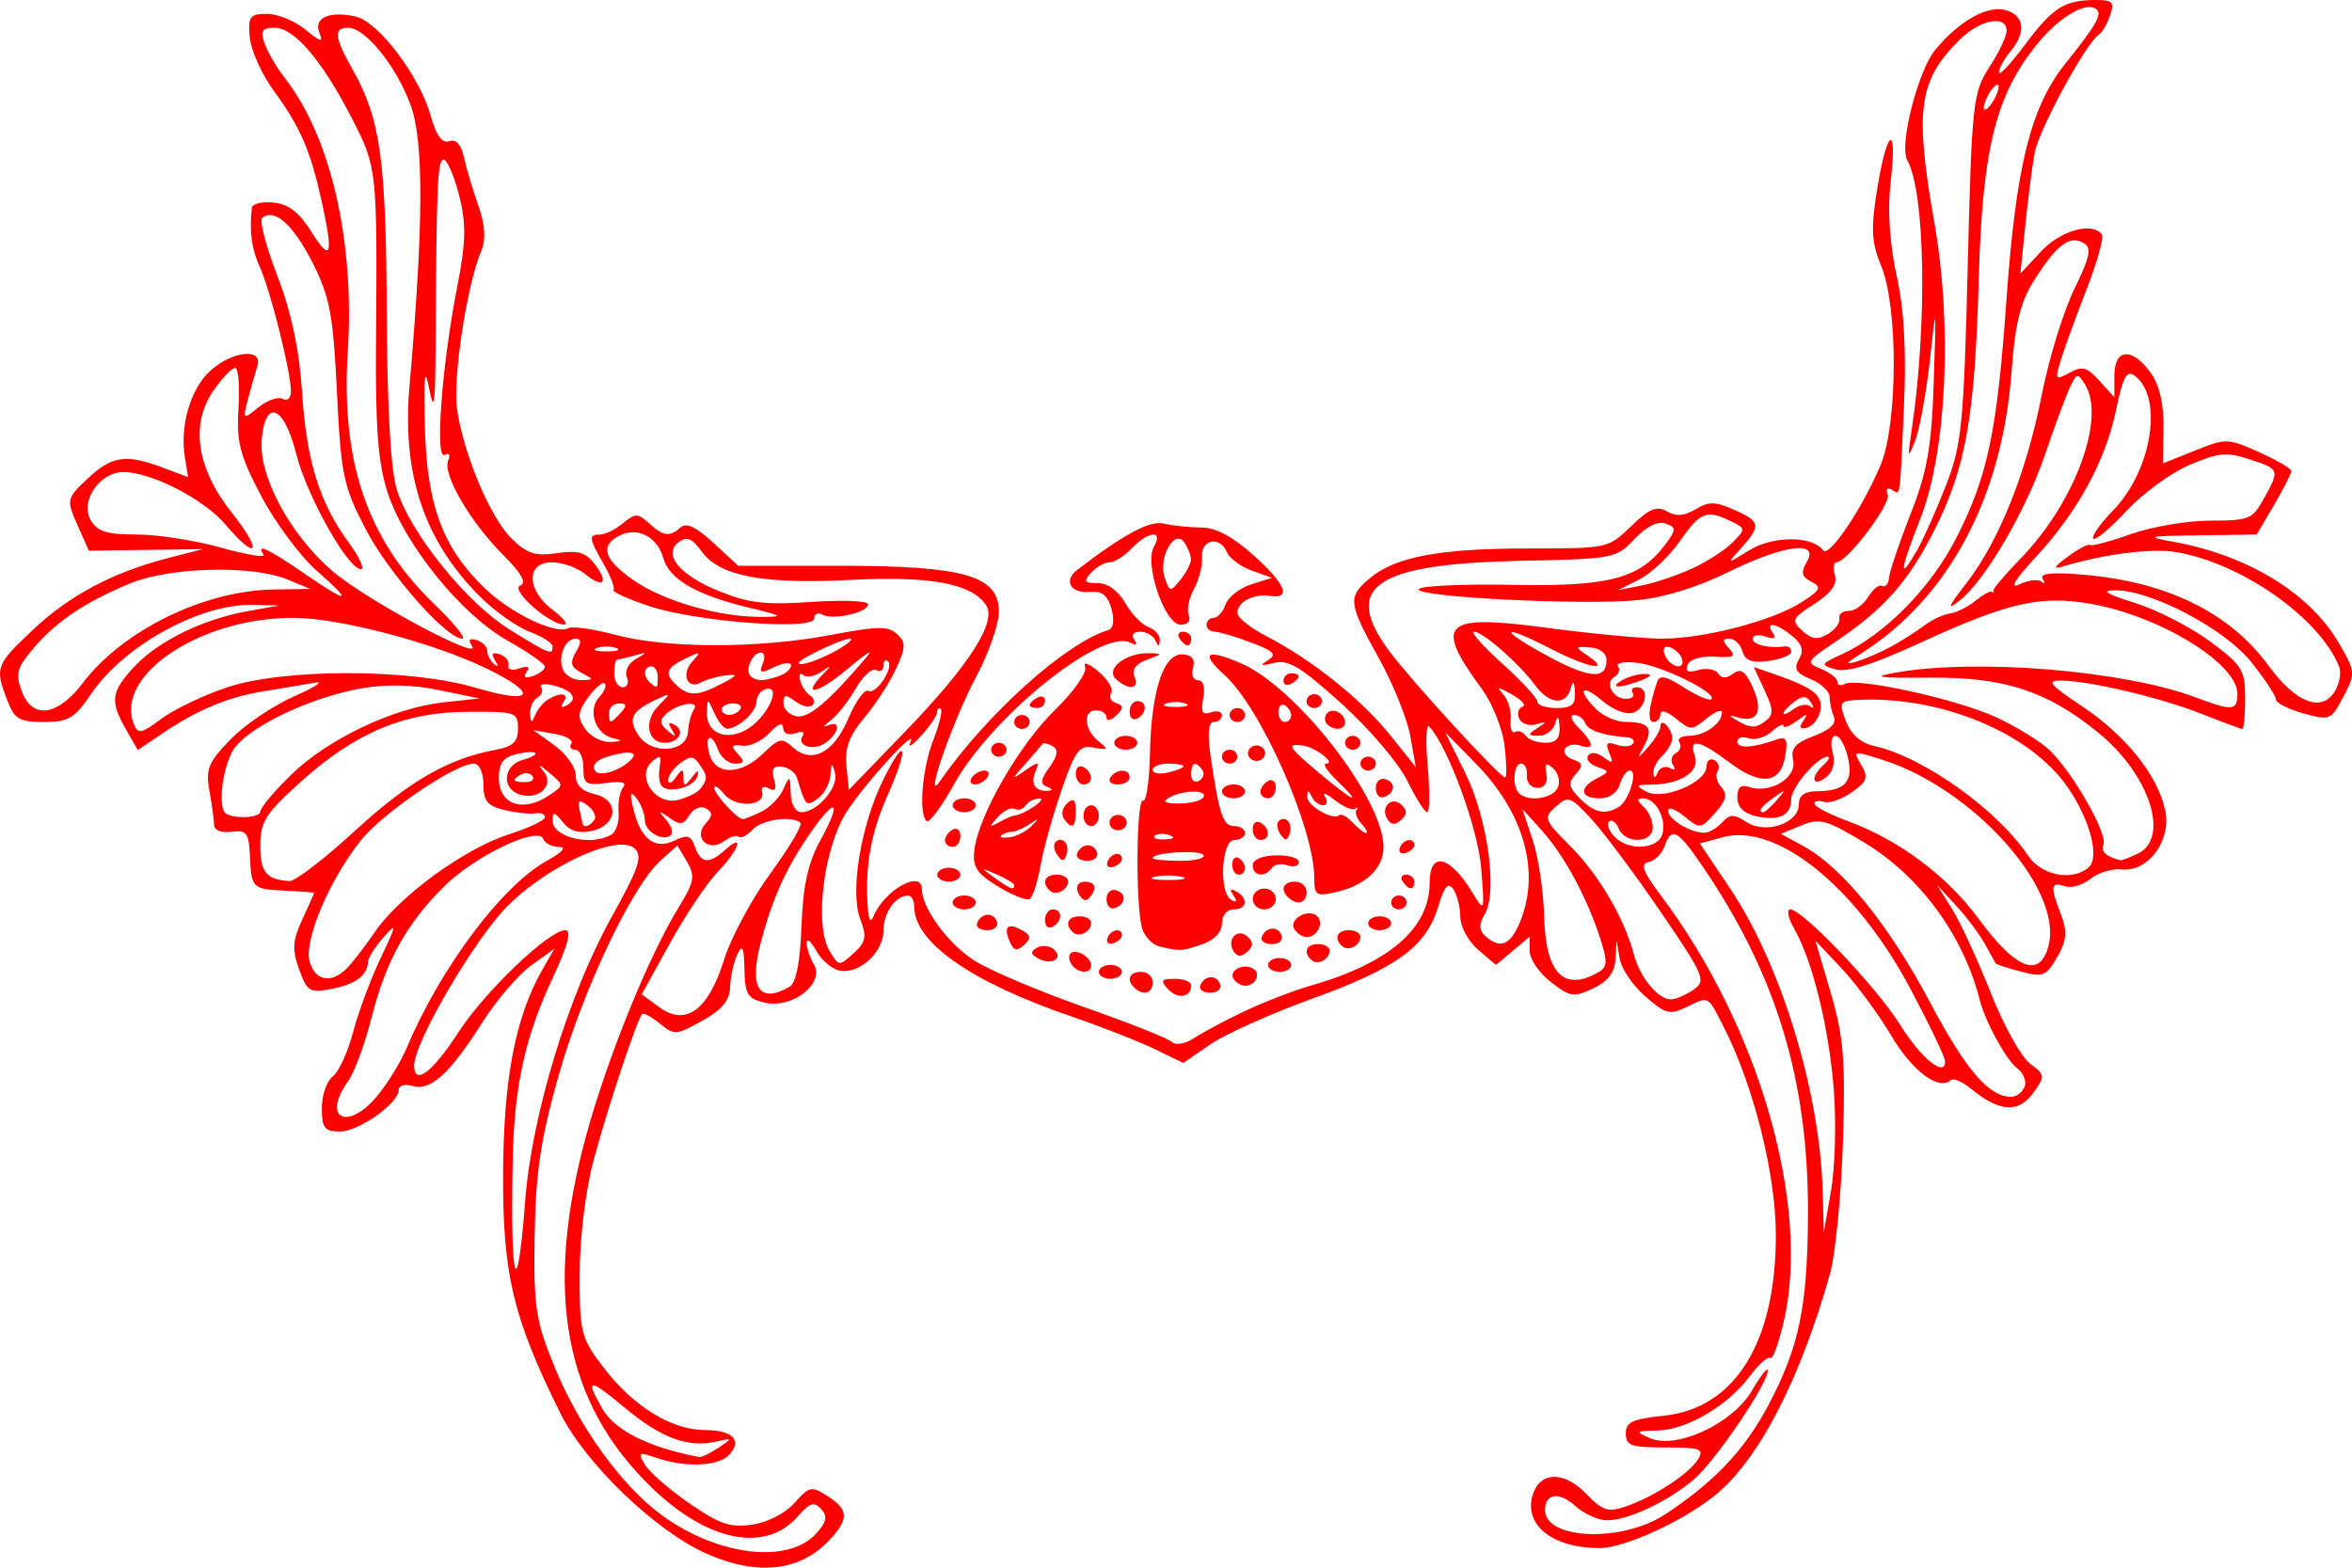 <svg width="150" height="100" viewBox="0 0 150 100" fill="none" xmlns="http://www.w3.org/2000/svg">
<path d="M45.058 99.102C41.827 97.678 37.325 93.355 35.737 90.149C32.715 84.053 32.054 81.28 32.086 74.835C32.117 68.768 32.877 64.843 34.605 61.827L35.357 60.514L33.87 61.586C33.052 62.175 31.647 63.82 30.747 65.241C28.695 68.484 27.467 69.602 26.318 69.273C25.826 69.132 25.433 69.238 25.433 69.513C25.433 70.369 22.886 72.178 21.681 72.178C20.696 72.178 20.526 71.958 20.526 70.683C20.526 69.86 20.838 68.954 21.219 68.668C21.6 68.383 22.184 67.113 22.516 65.846C22.848 64.58 23.641 62.447 24.279 61.108C25.304 58.957 25.326 58.802 24.466 59.78C23.93 60.389 23.484 61.086 23.474 61.33C23.437 62.215 22.702 62.775 21.187 63.071C19.747 63.353 19.601 63.267 19.078 61.836C18.623 60.593 18.661 59.984 19.276 58.657C19.694 57.754 20.035 56.989 20.033 56.958C20.032 56.927 19.237 56.864 18.266 56.819C16.074 56.717 16.03 56.675 15.94 54.607C15.874 53.123 15.73 52.933 14.761 53.054C14.101 53.137 13.655 52.959 13.652 52.612C13.649 52.292 13.515 51.314 13.355 50.438C13.104 49.07 13.293 48.61 14.706 47.158C15.61 46.229 17.454 44.986 18.805 44.396C20.157 43.806 20.71 43.426 20.036 43.551C19.361 43.676 17.926 43.918 16.846 44.089C14.58 44.448 12.597 45.271 10.364 46.779L8.788 47.843L8.033 46.527C6.998 44.719 7.077 44.123 8.567 42.524C10.087 40.894 12.946 39.493 15.789 38.986L17.828 38.621L16.11 38.583C12.758 38.507 7.9 41.183 5.814 44.256C4.746 45.829 4.371 46.053 2.796 46.053C1.219 46.053 0.93 45.88 0.458 44.658C-0.34 42.593 -0.271 42.405 2.093 40.179C4.429 37.978 7.191 36.511 10.713 35.599L12.921 35.027L9.293 35.078L5.665 35.128L4.936 33.479C4.226 31.872 4.242 31.797 5.59 30.528C7.131 29.076 8.036 28.944 10.389 29.832L11.996 30.438L11.79 29.17C11.461 27.142 12.157 24.783 13.422 23.641C14.832 22.369 16.799 22.183 16.412 23.358C16.272 23.785 16.003 24.731 15.815 25.462C15.475 26.78 15.48 26.784 16.497 25.972C17.06 25.522 17.755 25.284 18.042 25.444C18.338 25.609 18.56 25.388 18.555 24.934C18.542 23.689 17.246 18.526 16.576 17.048C16.043 15.872 15.899 14.815 16.061 13.255C16.088 12.995 16.712 12.845 17.447 12.923C18.416 13.024 19.089 13.55 19.892 14.834C21.122 16.799 21.276 16.266 20.495 12.752C19.789 9.579 19.146 8.101 17.474 5.81C16.696 4.744 16 3.2 15.929 2.378C15.813 1.049 15.933 0.885 17.027 0.885C17.702 0.885 18.801 1.333 19.469 1.881C20.464 2.698 20.626 2.735 20.368 2.086C19.987 1.131 21.01 0.676 22.687 1.056C24.138 1.385 26.763 4.859 27.467 7.382C27.821 8.649 28.196 9.164 28.651 9.006C29.085 8.856 29.411 9.213 29.589 10.034C29.739 10.725 30.151 12.11 30.505 13.11C30.935 14.326 30.998 15.281 30.697 15.989C29.777 18.152 28.854 24.194 29.149 26.126C29.598 29.069 31.284 33.047 32.643 34.371C33.624 35.325 34.135 35.488 35.516 35.286C36.861 35.089 37.342 35.228 37.927 35.981C38.858 37.181 38.47 37.563 37.295 36.603C36.799 36.199 35.849 35.868 35.184 35.868C33.539 35.868 33.576 37.65 35.245 38.903C35.92 39.41 36.251 39.83 35.981 39.837C35.054 39.86 32.505 37.601 33.175 37.349C33.607 37.187 33.268 36.578 32.093 35.404C29.995 33.308 28.212 30.25 28.582 29.381C28.739 29.011 28.643 28.856 28.356 29.016C27.724 29.368 28.175 23.336 29.155 18.319C29.719 15.431 29.743 14.27 29.278 12.452C28.959 11.205 28.515 10.185 28.292 10.185C27.903 10.185 27.836 11.744 27.781 22.141C27.761 25.828 27.677 26.378 27.373 24.798C27.089 23.321 27.017 23.951 27.097 27.233C27.219 32.25 28.244 34.983 30.977 37.582C32.636 39.159 35.468 40.498 36.237 40.069C36.489 39.928 37.844 40.121 39.248 40.498C42.501 41.37 48.403 41.373 52.968 40.506C56 39.931 56.628 39.922 57.207 40.444C57.785 40.966 57.775 41.296 57.139 42.669C56.729 43.556 55.815 44.965 55.109 45.8C54.175 46.906 53.868 47.735 53.98 48.851L54.135 50.383L57.663 46.733C61.84 42.41 63.611 39.642 62.878 38.581C61.937 37.217 59.312 36.732 54.268 36.991C48.664 37.279 45.89 36.751 44.75 35.179C44.132 34.328 43.804 34.193 43.289 34.579C42.235 35.368 43.358 36.713 45.929 37.739C47.782 38.479 48.829 38.597 51.774 38.396C53.784 38.258 55.361 38.327 55.361 38.551C55.361 39.074 53.114 39.578 52.445 39.205C52.16 39.046 51.927 39.156 51.927 39.45C51.927 40.238 44.401 39.668 41.364 38.651C40.023 38.201 39.015 37.74 39.124 37.626C39.233 37.512 38.957 36.781 38.511 36.001C37.545 34.316 37.518 34.097 38.273 34.097C38.59 34.097 39.242 33.775 39.724 33.382C40.53 32.723 40.662 32.723 41.392 33.382C42.318 34.217 42.711 34.267 43.41 33.636C43.764 33.316 44.406 33.622 45.501 34.632L47.081 36.09H53.552C61.51 36.09 63.703 36.723 63.703 39.021C63.703 39.806 63.058 41.659 62.269 43.14C60.757 45.979 58.881 51.355 59.925 49.858C62.956 45.511 67.974 41.004 70.697 40.185C71.005 40.092 71.082 39.545 70.887 38.84C70.644 37.966 70.282 37.68 69.514 37.757C68.28 37.88 67.798 37.038 68.705 36.346C71.732 34.038 73.337 33.182 74.233 33.4C74.783 33.533 75.848 33.645 76.601 33.648C77.53 33.652 78.593 34.212 79.912 35.391C81.989 37.246 82.391 38.218 80.997 38.011C79.942 37.854 78.911 38.396 78.916 39.105C78.918 39.395 79.759 40.065 80.786 40.594C83.649 42.069 86.835 44.616 88.65 46.882L90.293 48.932L89.94 46.939C89.745 45.843 88.84 43.606 87.929 41.968C85.969 38.448 85.93 38.079 87.376 36.874C89.01 35.51 91.807 34.988 97.482 34.985C102.558 34.983 102.56 34.982 104.023 33.569C105.192 32.44 105.652 32.248 106.305 32.621C106.9 32.959 107.403 32.922 108.146 32.482C109.02 31.965 109.394 31.979 110.727 32.579C112.315 33.294 112.328 33.56 110.851 35.177C110.134 35.962 110.194 35.956 111.55 35.108C113.055 34.167 115.588 34.164 116.267 35.103C116.636 35.615 118.769 32.452 119.941 29.654C121.037 27.037 121.059 19.588 119.977 16.971C119.348 15.447 119.304 14.572 119.729 11.99C120.365 8.118 121.016 7.838 120.576 11.624C120.371 13.395 120.509 15.545 120.96 17.593C121.442 19.78 121.588 22.443 121.423 26.006C121.141 32.113 121.226 31.559 120.622 31.222C120.355 31.073 120.25 31.218 120.389 31.544C120.633 32.12 117.802 35.869 117.123 35.869C116.936 35.869 116.891 36.242 117.023 36.698C117.189 37.269 116.779 37.838 115.709 38.526C114.282 39.443 114.219 39.584 114.941 40.236C115.558 40.792 115.912 40.837 116.578 40.441C117.045 40.164 117.372 39.719 117.304 39.453C117.237 39.186 117.505 38.968 117.9 38.968C118.296 38.968 118.859 38.564 119.151 38.07C119.444 37.577 119.846 37.263 120.045 37.374C120.243 37.484 120.438 37.241 120.478 36.833C120.517 36.424 121.137 34.596 121.855 32.769C122.915 30.074 123.192 28.488 123.325 24.355C123.488 19.285 123.487 19.279 123.072 23.027C122.842 25.097 122.421 27.389 122.136 28.119C121.672 29.309 121.648 29.243 121.912 27.481C122.924 20.711 122.787 12.27 121.632 10.204C121.11 9.27 122.322 4.507 123.42 3.179C124.948 1.332 126.755 0.315 127.917 0.647C129.12 0.992 129.237 2.064 128.205 3.295C127.809 3.768 127.485 4.363 127.485 4.618C127.485 4.872 128.244 4.063 129.172 2.82C130.935 0.457 131.667 0 133.691 0C134.731 0 134.86 0.147 134.566 0.996C134.376 1.544 134.055 2.092 133.852 2.214C133.065 2.686 130.03 8.271 129.761 9.742C129.606 10.595 129.338 12.677 129.166 14.37L128.854 17.449L130.175 16.031C131.428 14.687 133.472 14.127 134.049 14.969C134.182 15.164 133.752 16.708 133.093 18.4C132.434 20.093 131.696 22.114 131.453 22.894C131.038 24.228 131.069 24.279 131.979 23.779C132.8 23.328 133.089 23.406 133.895 24.294L134.844 25.339V23.962C134.844 22.224 135.964 22.13 137.153 23.768C137.711 24.536 138.001 25.761 137.977 27.255L137.942 29.558L139.983 28.743C141.988 27.942 142.059 27.944 144.076 28.845C145.205 29.349 146.13 29.89 146.13 30.047C146.131 30.205 145.635 31.18 145.027 32.215L143.923 34.097L140.242 34.146C136.96 34.189 136.779 34.233 138.57 34.554C143.311 35.402 147.275 37.812 149.135 40.976C150.223 42.827 150.235 42.956 149.449 44.442C148.654 45.948 148.592 45.973 146.891 45.502C145.932 45.237 145.147 44.836 145.147 44.612C145.147 44.389 144.446 43.324 143.589 42.247C141.896 40.119 137.177 37.629 134.888 37.655C133.972 37.665 134.326 37.89 136.159 38.462C137.558 38.898 139.71 40.001 140.943 40.913C142.992 42.428 143.185 42.74 143.185 44.533C143.185 45.613 143.102 46.496 143.002 46.496C142.901 46.496 141.752 46.07 140.447 45.55C137.865 44.519 133.324 43.438 131.47 43.413C130.486 43.399 130.691 43.655 132.788 45.055C135.595 46.93 137.627 49.48 138.091 51.71C138.489 53.625 136.997 55.636 135.311 55.457C134.701 55.392 133.803 55.665 133.315 56.064C132.827 56.463 132.088 56.671 131.673 56.528C130.781 56.219 130.741 56.532 131.443 58.35C131.855 59.417 131.804 59.993 131.202 61.043C130.501 62.266 130.308 62.345 128.894 61.979C128.046 61.76 127.319 61.524 127.279 61.455C127.239 61.387 126.92 60.816 126.57 60.187C126.22 59.557 125.395 58.461 124.737 57.751L123.54 56.46L124.507 58.01C125.039 58.863 126.143 61.254 126.959 63.324C127.775 65.394 128.902 67.427 129.462 67.842C130.434 68.562 130.443 68.648 129.654 69.736C128.728 71.012 127.502 70.928 125.731 69.469C125.171 69.007 124.581 68.749 124.419 68.895C123.646 69.593 121.972 68.346 120.619 66.066C119.796 64.679 118.37 62.748 117.45 61.774L115.777 60.003L116.755 63.324C117.573 66.101 117.701 67.66 117.534 72.844C117.424 76.254 117.052 80.04 116.708 81.258C114.76 88.144 112.091 93.246 109.275 95.466C107.208 97.095 103.557 98.749 102.029 98.749C98.951 98.749 97.093 97.22 97.784 95.255C98.277 93.853 99.769 93.857 101.138 95.265C102.231 96.389 102.539 96.487 103.711 96.085C105.497 95.472 107.759 93.988 108.303 93.073C108.691 92.421 108.434 92.329 106.217 92.329C104.015 92.329 103.688 92.214 103.688 91.443C103.688 90.711 104.108 90.514 106.102 90.307C110.649 89.836 113.256 85.64 113.256 78.793C113.256 74.915 111.853 69.294 109.95 65.547C108.897 63.474 109.007 63.537 107.607 64.213C106.48 64.757 106.252 64.701 104.935 63.563C104.143 62.878 103.406 61.797 103.298 61.16L103.1 60.003L103.026 61.209C102.975 62.041 102.531 62.612 101.597 63.048C100.348 63.632 100.137 63.6 98.899 62.638C98.16 62.065 97.556 61.179 97.556 60.671V59.747L96.483 60.649L95.409 61.552L94.275 60.59C93.651 60.06 93.137 59.114 93.132 58.487C93.128 57.859 92.926 57.063 92.683 56.717C92.356 56.249 92.106 56.54 91.717 57.845C90.962 60.376 89.07 61.756 83.678 63.707C81.06 64.654 78.142 65.963 77.193 66.616L75.467 67.804L73.632 66.915C72.623 66.425 70.252 65.496 68.363 64.85C61.938 62.651 58.305 60.116 58.305 57.831C58.305 57.443 58.128 57.125 57.913 57.125C57.114 57.125 56.342 58.222 56.342 59.359C56.342 60.737 54.826 62.138 53.57 61.92C53.085 61.836 52.409 61.27 52.069 60.663C51.729 60.057 51.447 59.822 51.443 60.143C51.439 60.463 51.648 61.084 51.908 61.521C52.618 62.718 50.535 64.356 48.802 63.963C47.676 63.708 47.507 63.437 47.477 61.837C47.45 60.407 47.349 60.198 47.02 60.889C46.788 61.376 46.583 62.306 46.564 62.956C46.539 63.814 46.053 64.403 44.789 65.109C43.118 66.041 43.01 66.048 42.087 65.295C41.559 64.864 41.048 64.592 40.951 64.692C40.627 65.027 38.775 70.596 37.87 73.952C37.348 75.891 36.973 78.931 36.969 81.258C36.963 85.035 37.045 85.351 38.55 87.307C40.416 89.733 42.856 91.222 44.964 91.222C46.716 91.222 47.357 91.872 46.512 92.791C45.827 93.535 43.726 93.63 41.887 92.999C40.72 92.599 40.657 92.634 41.128 93.428C41.41 93.904 42.686 95.014 43.963 95.895C45.904 97.235 46.561 97.458 47.97 97.253C48.956 97.109 50.077 96.535 50.669 95.871C51.624 94.799 51.743 94.775 52.785 95.439C54.116 96.287 54.15 96.883 52.941 98.19C51.045 100.241 48.346 100.554 45.058 99.104L45.058 99.102ZM52.057 97.818C52.716 97.091 52.79 96.718 52.369 96.259C51.914 95.765 51.648 95.848 50.883 96.725C48.836 99.075 45.153 98.357 41.581 94.911C35.977 89.505 34.657 82.43 37.386 72.424C38.741 67.453 41.392 60.931 43.336 57.787C44.275 56.268 44.343 55.868 43.815 54.973L43.199 53.93L42.106 54.916C40.298 56.548 37.167 63.162 35.625 68.607C34.479 72.656 34.158 74.795 34.097 78.821C34.027 83.4 34.157 84.249 35.384 87.235C36.953 91.05 39.665 94.794 42.202 96.648C45.773 99.256 50.272 99.79 52.057 97.819L52.057 97.818ZM106.188 96.603C109.323 94.541 111.271 92.485 112.768 89.656C114.745 85.922 115.277 83.364 115.304 77.471C115.342 68.828 113.264 62.051 108.417 55.02C106.969 52.919 106.588 52.747 106.149 53.994C105.983 54.466 105.527 54.914 105.135 54.991C104.592 55.097 104.779 55.603 105.922 57.123C112.178 65.439 115.477 76.863 113.764 84.28C113.436 85.7 113.049 86.754 112.903 86.623C112.758 86.491 112.165 87.019 111.585 87.795C110.177 89.681 107.567 91.213 105.699 91.249C104.297 91.277 104.259 91.316 105.222 91.736C106.916 92.477 110.5 90.81 111.726 88.712C112.272 87.777 112.729 87.193 112.741 87.413C112.784 88.21 109.374 93.24 108.019 94.379C106.316 95.81 103.831 96.976 102.483 96.976C101.93 96.976 101.028 96.57 100.479 96.074C99.441 95.138 98.534 95.25 98.534 96.316C98.534 98.223 103.445 98.407 106.188 96.603L106.188 96.603ZM45.821 92.349C46.742 91.728 46.737 91.715 45.677 91.956C43.88 92.364 42.182 91.739 39.875 89.82C37.544 87.88 37.284 87.886 38.411 89.854C39.213 91.254 41.388 92.339 44.594 92.94C44.745 92.968 45.297 92.702 45.821 92.349L45.821 92.349ZM33.493 76.607C33.905 71.168 36.25 63.455 38.989 58.529C40.756 55.351 41.005 54.606 40.464 54.117C39.406 53.162 34.918 55.212 32.334 57.83C30.231 59.962 26.412 66.496 26.412 67.963C26.412 69.282 27.575 68.414 29.229 65.858C30.926 63.237 35.008 59.336 36.055 59.336C36.473 59.336 36.221 60.3 35.273 62.325C33.484 66.147 32.799 69.243 32.7 73.95C32.532 81.93 32.977 83.421 33.493 76.606L33.493 76.607ZM116.955 69.552C116.651 65.585 115.598 61.286 114.429 59.246C114.039 58.565 113.924 58.008 114.174 58.008C114.962 58.008 119.667 62.948 121.174 65.358C122.526 67.52 124.048 68.759 124.048 67.697C124.048 67.44 123.056 65.364 121.844 63.085C118.365 56.542 113.295 52.457 109.835 53.41L108.411 53.802L110.34 56.68C113.579 61.511 116.057 69.6 116.24 75.943L116.317 78.6L116.778 75.943C117.032 74.481 117.111 71.605 116.954 69.552L116.955 69.552ZM24.102 69.854C24.748 69.062 25.569 67.717 25.928 66.865C28.096 61.716 32.028 56.472 34.91 54.886C35.883 54.35 36.163 54.026 35.654 54.025C35.204 54.023 34.753 53.796 34.65 53.519C34.329 52.65 30.241 54.619 28.275 56.589C25.888 58.981 24.612 61.307 23.678 64.973C23.258 66.622 22.598 68.413 22.211 68.952C20.474 71.374 22.195 72.194 24.103 69.854L24.102 69.854ZM129.118 69.332C129.265 68.985 129.055 68.453 128.651 68.15C127.949 67.624 126.61 65.176 126.253 63.765C125.209 59.644 122.416 55.853 118.851 53.716C116.447 52.275 116.051 52.169 114.879 52.652L113.576 53.187L115.027 53.983C117.505 55.344 120.462 58.991 123.067 63.901C125.384 68.269 126.84 69.964 128.275 69.964C128.591 69.964 128.97 69.68 129.118 69.332L129.118 69.332ZM79.402 64.49C80.616 63.914 82.493 63.189 83.572 62.88C88.617 61.432 91.177 59.215 91.177 56.295C91.177 54.272 92.453 54.562 93.886 56.911C94.687 58.224 94.69 58.216 94.46 55.351C94.257 52.827 92.329 47.586 91.147 46.343C90.952 46.138 90.909 47.284 91.052 48.89C91.194 50.495 91.181 51.809 91.022 51.809C90.862 51.809 90.286 50.899 89.741 49.787C89.196 48.675 87.314 46.469 85.557 44.883C82.947 42.528 82.161 42.053 81.251 42.284C80.401 42.501 80.309 42.461 80.865 42.116C81.453 41.752 81.244 41.533 79.777 40.98C78.778 40.603 77.733 40.295 77.455 40.295C77.176 40.295 76.948 40.096 76.948 39.852C76.948 39.609 77.154 39.41 77.406 39.41C77.658 39.41 77.999 39.025 78.165 38.554C78.33 38.084 79.062 37.51 79.792 37.279L81.119 36.858L79.837 36.397C79.131 36.143 78.421 35.621 78.257 35.237C77.801 34.163 76.582 34.39 76.659 35.535C76.696 36.083 76.463 37.004 76.14 37.583C75.818 38.161 75.671 38.908 75.813 39.243C75.966 39.602 75.754 39.852 75.299 39.852C74.286 39.852 72.957 35.972 73.592 34.871C74.216 33.789 73.232 33.866 72.174 34.981C71.712 35.468 71.078 35.867 70.767 35.867C70.455 35.867 69.925 36.166 69.589 36.531C69.079 37.086 69.148 37.196 70.007 37.196C70.644 37.196 71.314 37.681 71.766 38.47C72.168 39.171 72.836 39.863 73.251 40.006C73.665 40.15 73.987 40.523 73.966 40.835C73.936 41.279 73.874 41.282 73.68 40.849C73.544 40.544 73.106 40.295 72.708 40.295C72.286 40.295 72.13 40.508 72.334 40.806C72.547 41.118 72.469 41.198 72.135 41.011C70.324 40.001 63.259 45.66 60.81 50.082C60.031 51.49 59.258 52.522 59.094 52.373C58.57 51.901 58.815 48.99 59.531 47.176C59.911 46.211 60.122 45.331 60 45.22C59.877 45.109 59.771 45.201 59.765 45.425C59.759 45.648 59.299 46.329 58.742 46.938C58.184 47.547 57.873 47.746 58.05 47.38C58.627 46.19 55.324 49.764 54.031 51.731C52.542 53.994 51.908 58.98 52.897 60.647C53.488 61.645 53.51 61.647 54.438 60.809C55.23 60.094 55.297 59.746 54.857 58.607C54.198 56.901 54.899 52.657 56.318 49.761C57.771 46.797 58.007 47.577 56.609 50.723C55.517 53.181 55.144 55.343 55.352 58.008C55.406 58.708 55.538 58.871 55.709 58.451C56.39 56.779 58.795 55.433 58.795 56.724C58.795 57.938 60.501 60.249 62.168 61.291C63.173 61.92 66.303 63.245 69.123 64.235C71.943 65.225 74.458 66.22 74.713 66.447C74.999 66.702 75.56 66.607 76.184 66.198C76.739 65.835 78.187 65.066 79.401 64.49L79.402 64.49ZM74.491 63.096C73.986 62.547 74.059 62.436 74.926 62.436C75.499 62.436 75.967 62.624 75.967 62.853C75.967 63.62 75.104 63.762 74.491 63.096H74.491ZM72.369 63.027C71.805 62.517 72.012 61.993 72.778 61.993C73.183 61.993 73.514 62.292 73.514 62.658C73.514 63.349 72.934 63.536 72.369 63.027L72.369 63.027ZM76.54 62.879C76.787 62.211 77.576 62.142 77.807 62.768C77.92 63.073 77.644 63.322 77.194 63.322C76.744 63.322 76.45 63.123 76.54 62.879ZM78.687 62.467C78.324 61.937 79.247 61.412 79.9 61.776C80.449 62.083 80.089 62.879 79.402 62.879C79.164 62.879 78.842 62.694 78.687 62.467ZM70.079 61.993C70.079 61.75 70.411 61.551 70.815 61.551C71.22 61.551 71.551 61.75 71.551 61.993C71.551 62.237 71.22 62.436 70.815 62.436C70.411 62.436 70.079 62.237 70.079 61.993ZM68.342 61.521C68.164 61.261 68.136 60.943 68.281 60.813C68.632 60.495 69.589 61.054 69.589 61.577C69.589 62.143 68.742 62.105 68.342 61.521L68.342 61.521ZM80.873 61.551C80.873 61.307 81.205 61.108 81.609 61.108C82.014 61.108 82.345 61.307 82.345 61.551C82.345 61.794 82.014 61.993 81.609 61.993C81.205 61.993 80.873 61.794 80.873 61.551ZM66.201 61.134C65.713 60.862 65.7 60.697 66.145 60.449C66.467 60.269 66.952 60.322 67.221 60.565C67.861 61.142 67.038 61.601 66.201 61.134V61.134ZM83.641 61.243C83.088 60.745 83.304 60.222 84.063 60.222C84.468 60.222 84.799 60.41 84.799 60.639C84.799 61.197 84.032 61.597 83.641 61.243L83.641 61.243ZM78.692 60.704C78.182 59.958 78.904 59.153 79.555 59.741C79.939 60.087 79.939 60.357 79.555 60.704C79.171 61.05 78.929 61.05 78.692 60.704ZM64.392 60.056C63.983 59.092 64.269 58.833 65.183 59.342C65.744 59.655 65.771 59.859 65.308 60.278C64.844 60.696 64.644 60.648 64.392 60.056L64.392 60.056ZM73.932 60.368C73.487 60.262 72.994 59.737 72.835 59.202C72.412 57.78 72.468 50.836 72.9 51.071C73.103 51.181 73.301 49.812 73.341 48.031C73.43 44.013 74.213 41.66 75.432 41.742C76.026 41.783 76.239 42.062 76.083 42.599C75.956 43.037 76.103 43.395 76.41 43.395C76.742 43.395 76.874 43.859 76.737 44.541C76.562 45.41 76.679 45.627 77.218 45.441C77.609 45.305 77.929 45.387 77.929 45.623C77.929 45.859 77.695 46.052 77.409 46.052C77.071 46.052 76.996 46.793 77.195 48.155C77.747 51.941 77.998 52.694 78.704 52.694C79.088 52.694 79.401 52.894 79.401 53.137C79.401 53.381 79.096 53.58 78.723 53.58C77.893 53.58 77.719 56.953 78.527 57.403C78.87 57.595 78.92 57.494 78.665 57.123C78.403 56.739 78.46 56.65 78.835 56.859C79.64 57.308 79.536 58.008 78.665 58.008C78.253 58.008 77.929 58.403 77.929 58.905C77.929 59.46 77.45 59.966 76.671 60.233C75.362 60.682 75.261 60.687 73.932 60.369L73.932 60.368ZM75.353 55.931C74.881 55.82 74.109 55.82 73.636 55.931C73.164 56.043 73.55 56.134 74.495 56.134C75.439 56.134 75.826 56.043 75.353 55.931ZM76.753 54.539C76.514 54.19 73.514 54.373 73.514 54.737C73.514 54.831 74.299 54.908 75.26 54.908C76.22 54.908 76.892 54.742 76.753 54.539H76.753ZM74.587 53.277C74.233 53.149 73.809 53.165 73.647 53.312C73.483 53.459 73.773 53.564 74.29 53.545C74.862 53.524 74.978 53.419 74.587 53.277H74.587ZM76.741 50.867C77.081 50.37 75.438 50.375 74.565 50.874C74.096 51.143 74.28 51.255 75.187 51.255C75.896 51.255 76.595 51.081 76.741 50.867ZM76.682 49.121C76.261 48.507 75.967 48.621 75.967 49.399C75.967 49.779 76.191 49.964 76.465 49.811C76.74 49.658 76.837 49.348 76.682 49.121L76.682 49.121ZM75.476 48.879C75.476 48.785 75.034 48.709 74.495 48.709C73.955 48.709 73.513 48.889 73.513 49.11C73.513 49.331 73.955 49.407 74.495 49.28C75.034 49.153 75.476 48.972 75.476 48.879ZM75.599 44.873C75.261 44.75 74.71 44.75 74.372 44.873C74.035 44.996 74.311 45.096 74.985 45.096C75.66 45.096 75.936 44.996 75.599 44.873ZM85.603 60.358C85.05 59.859 85.266 59.336 86.025 59.336C86.43 59.336 86.761 59.524 86.761 59.753C86.761 60.311 85.995 60.711 85.603 60.358L85.603 60.358ZM70.632 59.834C70.837 59.279 71.552 59.15 71.552 59.668C71.552 59.851 71.303 60.075 70.999 60.166C70.696 60.258 70.53 60.108 70.632 59.834ZM80.465 59.779C80.712 59.11 81.501 59.041 81.732 59.668C81.845 59.973 81.569 60.222 81.119 60.222C80.669 60.222 80.375 60.023 80.465 59.779ZM68.431 59.472C67.879 58.973 68.095 58.451 68.853 58.451C69.258 58.451 69.589 58.638 69.589 58.867C69.589 59.426 68.823 59.826 68.431 59.472L68.431 59.472ZM82.557 59.287C82.134 58.669 83.411 57.907 83.991 58.431C84.463 58.856 84.009 59.779 83.327 59.779C83.089 59.779 82.742 59.557 82.557 59.287ZM62.311 58.893C62.558 58.225 63.347 58.156 63.579 58.783C63.691 59.087 63.415 59.336 62.966 59.336C62.516 59.336 62.221 59.137 62.311 58.893ZM66.645 58.698C66.645 58.319 66.866 58.008 67.136 58.008C67.771 58.008 67.771 58.761 67.136 59.115C66.866 59.265 66.645 59.078 66.645 58.698V58.698ZM87.252 58.893C87.252 58.65 87.583 58.451 87.988 58.451C88.393 58.451 88.724 58.65 88.724 58.893C88.724 59.137 88.393 59.336 87.988 59.336C87.583 59.336 87.252 59.137 87.252 58.893ZM60.758 57.565C60.758 57.321 61.089 57.122 61.494 57.122C61.898 57.122 62.23 57.321 62.23 57.565C62.23 57.809 61.898 58.008 61.494 58.008C61.089 58.008 60.758 57.809 60.758 57.565ZM70.57 57.344C70.57 56.938 70.846 56.688 71.184 56.79C71.878 56.999 71.802 57.711 71.061 57.934C70.791 58.015 70.57 57.749 70.57 57.344ZM79.892 57.344C79.892 56.978 80.224 56.679 80.628 56.679C81.033 56.679 81.364 56.978 81.364 57.344C81.364 57.709 81.033 58.008 80.628 58.008C80.224 58.008 79.892 57.709 79.892 57.344ZM88.724 57.565C88.724 57.321 88.945 57.122 89.214 57.122C89.484 57.122 89.705 57.321 89.705 57.565C89.705 57.809 89.484 58.008 89.214 58.008C88.945 58.008 88.724 57.809 88.724 57.565ZM63.639 56.541C62.288 55.717 62.013 55.291 62.14 54.224C62.402 52.02 64.992 47.518 67.28 45.289C68.484 44.116 69.342 42.893 69.206 42.545C69.064 42.18 69.424 42.305 70.064 42.843C70.669 43.353 71.03 43.967 70.865 44.209C70.7 44.45 70.842 44.739 71.181 44.852C71.674 45.015 71.674 45.173 71.184 45.642C70.846 45.965 70.57 46.023 70.57 45.771C70.57 45.52 70.27 45.314 69.903 45.314C69.03 45.314 69.141 46.554 70.08 47.302C70.717 47.81 70.674 47.862 69.762 47.688C68.837 47.511 68.582 47.848 67.692 50.422C67.133 52.037 66.53 54.21 66.351 55.25C66.172 56.291 65.861 57.234 65.66 57.346C65.459 57.458 64.549 57.096 63.639 56.541L63.639 56.541ZM64.683 56.474C64.683 56.36 64.186 56.05 63.579 55.785C62.519 55.321 62.513 55.329 63.427 55.991C64.428 56.715 64.683 56.812 64.683 56.474L64.683 56.474ZM65.792 52.689C66.294 52.18 66.272 52.158 65.664 52.567C65.259 52.839 64.744 53.062 64.519 53.062C64.294 53.063 63.998 53.164 63.861 53.288C63.724 53.412 63.965 53.466 64.398 53.409C64.83 53.352 65.457 53.028 65.792 52.689V52.689ZM64.683 52.025C65.289 51.98 66.827 50.948 66.306 50.936C65.985 50.929 65.583 51.125 65.414 51.373C65.244 51.62 64.925 51.722 64.705 51.599C64.484 51.476 64.002 51.71 63.635 52.12C63.059 52.761 63.068 52.807 63.702 52.454C64.106 52.228 64.548 52.035 64.683 52.025V52.025ZM66.781 50.19C66.327 50.025 66.364 49.718 66.93 48.938C67.463 48.204 67.521 47.816 67.13 47.598C66.828 47.429 66.537 47.361 66.485 47.447C66.433 47.532 65.95 48.096 65.414 48.701C64.48 49.752 64.479 49.772 65.388 49.144C66.242 48.553 66.308 48.561 66.035 49.219C65.703 50.02 66.022 50.499 66.85 50.445C67.158 50.425 67.129 50.318 66.781 50.19L66.781 50.19ZM68.865 57.14C68.449 56.532 68.818 56.076 69.543 56.301C69.84 56.393 69.878 56.706 69.635 57.059C69.328 57.504 69.129 57.525 68.865 57.14V57.14ZM82.182 57.27C81.618 56.76 81.825 56.237 82.591 56.237C82.996 56.237 83.327 56.535 83.327 56.901C83.327 57.592 82.747 57.779 82.182 57.27L82.182 57.27ZM66.959 56.815C66.407 56.316 66.623 55.794 67.382 55.794C67.786 55.794 68.118 55.981 68.118 56.21C68.118 56.769 67.351 57.169 66.959 56.815L66.959 56.815ZM83.817 56C83.817 52.844 80.425 45.163 78.106 43.07C76.528 41.646 76.913 41.356 79.125 42.304C82.685 43.828 88.233 50.968 88.233 54.024C88.233 55.402 87.088 56.481 85.167 56.914C83.94 57.19 83.818 57.107 83.818 56L83.817 56ZM86.826 52.543C86.525 52.216 86.388 51.817 86.52 51.657C86.653 51.497 86.614 51.466 86.433 51.588C86.253 51.71 85.663 51.461 85.122 51.034C84.582 50.608 84.301 50.508 84.498 50.812C84.695 51.117 84.641 51.365 84.378 51.365C84.115 51.365 83.788 51.117 83.652 50.812C83.465 50.395 83.395 50.391 83.366 50.796C83.324 51.372 84.999 52.365 85.4 52.004C85.532 51.884 85.919 52.091 86.261 52.462C86.602 52.833 86.992 53.137 87.127 53.137C87.262 53.137 87.126 52.869 86.826 52.543L86.826 52.543ZM85.289 49.816C84.656 49.207 84.33 48.709 84.566 48.709C85.247 48.709 83.907 47.665 83.087 47.557C82.005 47.413 82.145 47.643 84.186 49.355C86.329 51.154 86.954 51.414 85.289 49.816ZM82.346 45.635C82.346 45.406 82.162 45.116 81.937 44.99C81.712 44.865 81.528 45.052 81.528 45.407C81.528 45.762 81.712 46.052 81.937 46.052C82.162 46.052 82.346 45.864 82.346 45.635ZM89.46 56.237C89.293 55.993 89.39 55.794 89.676 55.794C89.962 55.794 90.196 55.993 90.196 56.237C90.196 56.804 89.848 56.804 89.46 56.237H89.46ZM59.776 55.794C59.776 55.55 60.108 55.351 60.512 55.351C60.917 55.351 61.248 55.55 61.248 55.794C61.248 56.037 60.917 56.237 60.512 56.237C60.108 56.237 59.776 56.037 59.776 55.794ZM78.584 55.149C78.584 54.794 78.768 54.607 78.993 54.732C79.523 55.028 79.523 55.794 78.993 55.794C78.768 55.794 78.584 55.504 78.584 55.149V55.149ZM79.892 55.197C79.892 54.837 80.478 54.585 81.364 54.562C82.174 54.541 82.836 54.732 82.836 54.985C82.836 55.238 82.512 55.333 82.116 55.196C81.72 55.059 81.265 55.137 81.106 55.37C80.677 55.996 79.892 55.884 79.892 55.197V55.197ZM70.632 54.964C70.837 54.408 71.552 54.279 71.552 54.797C71.552 54.98 71.303 55.204 71 55.296C70.696 55.387 70.53 55.237 70.632 54.964ZM67.422 54.525C67.21 54.216 67.17 53.844 67.332 53.698C67.771 53.301 68.25 53.884 68.013 54.526C67.847 54.977 67.731 54.976 67.422 54.525V54.525ZM68.689 54.465C68.936 53.797 69.725 53.728 69.957 54.355C70.069 54.659 69.793 54.908 69.344 54.908C68.894 54.908 68.6 54.709 68.689 54.465ZM89.275 54.078C89.481 53.522 90.195 53.393 90.195 53.912C90.195 54.094 89.947 54.319 89.644 54.41C89.34 54.501 89.174 54.352 89.275 54.078ZM60.267 53.606C60.267 53.377 60.488 53.066 60.757 52.915C61.027 52.765 61.248 52.952 61.248 53.332C61.248 53.712 61.027 54.022 60.757 54.022C60.488 54.022 60.267 53.835 60.267 53.606ZM79.892 52.889C79.892 52.51 80.113 52.322 80.383 52.473C81.018 52.827 81.018 53.58 80.383 53.58C80.113 53.58 79.892 53.269 79.892 52.889V52.889ZM81.65 53.196C81.439 52.888 81.398 52.516 81.56 52.369C81.999 51.973 82.478 52.556 82.241 53.198C82.075 53.648 81.959 53.648 81.65 53.196V53.196ZM70.841 52.732C70.683 52.501 70.763 52.196 71.019 52.053C71.275 51.911 71.613 51.983 71.771 52.213C71.929 52.444 71.849 52.749 71.593 52.892C71.338 53.035 70.999 52.962 70.841 52.732ZM67.845 52.213C67.664 51.948 67.761 51.51 68.062 51.238C68.463 50.877 68.608 51.005 68.608 51.72C68.608 52.789 68.353 52.954 67.845 52.213H67.845ZM69.098 52.03C69.098 51.664 69.319 51.365 69.589 51.365C69.859 51.365 70.079 51.664 70.079 52.03C70.079 52.395 69.859 52.694 69.589 52.694C69.319 52.694 69.098 52.395 69.098 52.03ZM88.505 52.29C87.994 51.544 88.716 50.739 89.368 51.327C89.752 51.674 89.752 51.943 89.368 52.29C88.984 52.636 88.742 52.636 88.505 52.29ZM60.758 51.365C60.758 51.122 61.089 50.923 61.493 50.923C61.898 50.923 62.229 51.122 62.229 51.365C62.229 51.609 61.898 51.808 61.493 51.808C61.089 51.808 60.758 51.609 60.758 51.365ZM77.93 50.48C77.93 50.236 78.261 50.037 78.666 50.037C79.07 50.037 79.401 50.236 79.401 50.48C79.401 50.724 79.07 50.923 78.666 50.923C78.261 50.923 77.93 50.724 77.93 50.48ZM80.383 50.506C80.383 50.277 80.604 49.966 80.873 49.816C81.143 49.665 81.364 49.853 81.364 50.232C81.364 50.612 81.143 50.923 80.873 50.923C80.604 50.923 80.383 50.735 80.383 50.506ZM87.742 50.258C87.742 49.853 88.018 49.603 88.356 49.705C89.05 49.914 88.974 50.626 88.233 50.849C87.963 50.93 87.742 50.664 87.742 50.258ZM61.984 49.594C62.151 49.351 62.508 49.151 62.778 49.151C63.048 49.151 63.132 49.351 62.965 49.594C62.798 49.838 62.441 50.037 62.172 50.037C61.902 50.037 61.817 49.838 61.984 49.594H61.984ZM68.608 49.347C68.608 48.967 68.828 48.779 69.098 48.93C69.733 49.284 69.733 50.037 69.098 50.037C68.828 50.037 68.608 49.726 68.608 49.347V49.347ZM70.815 49.594C71.208 49.021 72.042 49.021 72.042 49.594C72.042 49.838 71.698 50.037 71.277 50.037C70.856 50.037 70.649 49.838 70.816 49.594H70.815ZM86.761 48.709C86.761 48.465 86.982 48.266 87.252 48.266C87.522 48.266 87.742 48.465 87.742 48.709C87.742 48.952 87.522 49.151 87.252 49.151C86.982 49.151 86.761 48.952 86.761 48.709ZM77.93 48.266C77.93 48.022 78.15 47.823 78.42 47.823C78.69 47.823 78.911 48.022 78.911 48.266C78.911 48.509 78.69 48.709 78.42 48.709C78.15 48.709 77.93 48.509 77.93 48.266ZM79.673 48.304C79.515 48.073 79.595 47.767 79.85 47.625C80.106 47.482 80.444 47.554 80.602 47.785C80.76 48.016 80.68 48.321 80.425 48.464C80.169 48.606 79.831 48.534 79.673 48.304ZM63.211 47.823C63.211 47.579 63.431 47.38 63.701 47.38C63.971 47.38 64.192 47.579 64.192 47.823C64.192 48.066 63.971 48.266 63.701 48.266C63.431 48.266 63.211 48.066 63.211 47.823ZM71.061 47.38C71.061 47.137 71.392 46.937 71.797 46.937C72.201 46.937 72.533 47.137 72.533 47.38C72.533 47.624 72.201 47.823 71.797 47.823C71.392 47.823 71.061 47.624 71.061 47.38ZM85.78 47.38C85.78 47.137 86 46.937 86.27 46.937C86.54 46.937 86.761 47.137 86.761 47.38C86.761 47.624 86.54 47.823 86.27 47.823C86 47.823 85.78 47.624 85.78 47.38ZM64.682 46.052C64.682 45.808 64.903 45.609 65.173 45.609C65.443 45.609 65.664 45.808 65.664 46.052C65.664 46.295 65.443 46.495 65.173 46.495C64.903 46.495 64.682 46.295 64.682 46.052ZM84.648 46.211C84.476 46.056 84.454 45.754 84.6 45.54C84.914 45.082 85.78 45.477 85.78 46.078C85.78 46.554 85.115 46.632 84.648 46.211H84.648ZM72.042 45.414C72.042 45.034 72.263 44.723 72.533 44.723C73.167 44.723 73.167 45.476 72.533 45.83C72.263 45.981 72.042 45.793 72.042 45.414V45.414ZM78.42 45.609C78.42 45.365 78.641 45.166 78.911 45.166C79.181 45.166 79.401 45.365 79.401 45.609C79.401 45.852 79.181 46.052 78.911 46.052C78.641 46.052 78.42 45.852 78.42 45.609ZM65.664 44.971C65.664 44.863 65.885 44.652 66.154 44.502C66.424 44.351 66.645 44.439 66.645 44.697C66.645 44.955 66.424 45.166 66.154 45.166C65.885 45.166 65.664 45.078 65.664 44.971ZM83.326 44.723C83.326 44.48 83.547 44.28 83.817 44.28C84.087 44.28 84.308 44.48 84.308 44.723C84.308 44.967 84.087 45.166 83.817 45.166C83.547 45.166 83.326 44.967 83.326 44.723ZM71.176 43.322C70.467 42.682 71.778 41.644 73.269 41.666C74.169 41.678 74.16 41.712 73.154 42.077C72.445 42.335 72.16 42.715 72.348 43.156C72.689 43.959 71.992 44.058 71.176 43.322H71.176ZM81.855 43.421C81.855 43.163 82.075 42.952 82.345 42.952C82.974 42.952 82.974 43.266 82.345 43.616C82.075 43.767 81.855 43.679 81.855 43.421V43.421ZM75.231 40.738C75.064 40.494 75.162 40.295 75.447 40.295C75.733 40.295 75.967 40.494 75.967 40.738C75.967 41.305 75.62 41.305 75.231 40.738H75.231ZM46.18 61.214C46.614 59.816 47.947 57.336 49.141 55.702C50.336 54.068 51.193 52.623 51.047 52.491C50.504 52.001 48.591 52.273 47.991 52.926C47.65 53.297 47.257 53.498 47.117 53.373C46.978 53.247 46.559 53.373 46.185 53.653C45.196 54.394 44.178 53.428 45.004 52.531C45.457 52.038 45.46 51.812 45.016 51.564C44.688 51.381 44.236 51.566 43.971 51.992C43.58 52.623 43.375 52.651 42.687 52.165C41.971 51.66 41.945 51.676 42.477 52.292C42.812 52.68 42.956 53.114 42.797 53.258C42.287 53.718 41.132 53.067 41.124 52.315C41.12 51.914 40.882 51.288 40.594 50.923C40.197 50.419 40.148 50.579 40.389 51.587C40.85 53.518 41.758 54.225 43.004 53.623C43.843 53.218 44.061 53.284 44.321 54.023C44.696 55.089 45.22 55.141 46.248 54.212C47.511 53.073 47.122 54.221 45.774 55.614C45.089 56.322 43.717 58.369 42.726 60.164L40.925 63.428L42.047 64.248C43.743 65.487 45.179 64.433 46.18 61.214L46.18 61.214ZM108.004 63.132C108.831 62.566 108.698 62.25 105.909 58.165C104.271 55.765 102.285 53.104 101.496 52.251C100.145 50.791 100.013 50.745 99.219 51.453C98.423 52.164 98.475 52.304 100.149 53.978C101.964 55.791 103.59 58.564 104.208 60.901C104.595 62.368 105.766 63.772 106.584 63.75C106.88 63.743 107.519 63.464 108.004 63.132V63.132ZM50.355 62.944C50.77 62.706 51.035 61.36 51.115 59.076C51.205 56.53 51.533 55.037 52.315 53.614C53.693 51.105 53.347 50.755 51.748 53.041C50.163 55.307 49.285 57.226 48.526 60.09C47.748 63.021 48.412 64.056 50.355 62.944V62.944ZM22.085 61.803C22.441 61.454 23.252 60.408 23.885 59.478C25.458 57.17 29.601 54.14 32.423 53.234C33.705 52.823 34.753 52.325 34.753 52.128C34.753 51.931 34.477 51.82 34.14 51.881C33.803 51.942 32.92 51.847 32.178 51.67C31.087 51.41 30.828 51.096 30.828 50.029C30.828 49.261 30.569 48.709 30.209 48.709C29.042 48.709 24.427 51.845 23.028 53.589C21.023 56.086 19.37 59.98 19.744 61.324C20.088 62.561 21.097 62.767 22.085 61.803L22.085 61.803ZM101.935 62.021C102.531 61.681 102.541 61.328 102.002 59.703C101.136 57.093 99.719 54.508 98.285 52.924L97.09 51.604L97.749 53.588C98.111 54.68 98.437 56.849 98.475 58.41C98.563 62.085 99.716 63.289 101.935 62.021L101.935 62.021ZM130.659 60.268C131.536 56.666 125.823 50.303 120.067 48.47C118.175 47.867 118.154 47.873 118.701 48.795C119.172 49.588 119.078 49.857 118.095 50.541C117.456 50.986 116.657 51.26 116.32 51.15C115.982 51.04 115.707 51.094 115.708 51.269C115.709 51.444 116.696 51.953 117.901 52.4C121.144 53.604 124.178 55.877 126.187 58.609C128.597 61.886 130.128 62.453 130.659 60.268V60.268ZM96.964 58.751C98.242 55.561 97.188 51.839 94.12 48.707L92.169 46.716L93.45 49.311C94.876 52.202 95.526 56.904 94.693 58.31C94.309 58.957 94.319 59.34 94.73 59.711C95.685 60.573 96.348 60.288 96.964 58.751H96.964ZM22.638 52.996C26.076 49.837 28.569 48.397 31.562 47.84C32.716 47.624 33.034 47.33 33.034 46.477C33.034 45.43 32.91 45.388 29.845 45.403C25.778 45.422 22.681 46.72 19.174 49.876C16.928 51.897 16.598 52.419 16.598 53.957C16.598 55.641 16.998 56.122 18.467 56.202C18.821 56.221 20.698 54.778 22.638 52.996L22.638 52.996ZM133.212 55.317C133.917 54.681 133.295 52.298 131.887 50.243C129.477 46.723 123.65 44.326 118.309 44.656C117.337 44.717 117.28 44.85 117.728 46.011C118.053 46.854 118.68 47.4 119.542 47.591C122.664 48.284 127.4 51.661 129.338 54.576C130.189 55.856 132.19 56.239 133.212 55.317L133.212 55.317ZM136.346 54.45C138.412 53.452 137.092 49.403 133.835 46.747C130.559 44.076 127.831 43.184 123.067 43.225C119.769 43.254 119.307 43.188 120.859 42.911C126.03 41.987 135.467 42.766 140.053 44.495C142.377 45.372 142.692 45.344 142.692 44.255C142.692 42.313 137.706 39.266 133.292 38.51C130.097 37.963 128.051 38.435 122.431 41.017C119.404 42.407 117.803 42.909 117.067 42.698C116.068 42.412 116.087 42.366 117.457 41.739C120.206 40.481 123.149 37.492 124.765 34.317C126.771 30.377 127.363 27.555 127.97 19.039C128.574 10.571 129.514 6.813 131.717 4.062C133.682 1.607 134.074 0.929 133.713 0.603C133.094 0.045 131.355 1.052 129.941 2.787C127.288 6.043 126.43 9.466 126.2 17.711C125.951 26.606 125.378 29.84 123.337 33.874C121.685 37.137 120.128 38.883 116.998 40.979C115.192 42.189 115.151 42.27 116.14 42.668C116.711 42.898 117.179 43.267 117.179 43.488C117.179 43.709 117.387 43.773 117.642 43.631C118.423 43.195 124.766 44.587 127.298 45.751C128.613 46.355 130.167 47.317 130.751 47.889C132.229 49.338 134.427 53.203 134.147 53.862C133.955 54.314 134.34 54.669 135.241 54.873C135.327 54.892 135.823 54.701 136.345 54.449L136.346 54.45ZM106.019 53.2C106.299 52.23 105.595 50.923 104.791 50.923C104.379 50.923 104.386 51.066 104.815 51.454C105.139 51.746 105.404 52.344 105.404 52.783C105.404 53.797 103.662 53.852 103.237 52.852C103.067 52.452 102.791 52.248 102.624 52.399C102.457 52.549 102.6 52.976 102.941 53.348C103.815 54.298 105.727 54.207 106.019 53.2L106.019 53.2ZM38.988 53.241C39.294 53.062 39.502 52.417 39.45 51.808C39.399 51.2 39.53 50.487 39.742 50.226C40 49.907 39.648 49.814 38.666 49.944C37.365 50.117 37.206 50.012 37.206 48.98C37.206 48.344 36.973 47.823 36.687 47.823C36.401 47.823 36.288 47.647 36.436 47.431C36.584 47.215 36.1 46.935 35.361 46.808L34.017 46.577L35.367 47.548C36.109 48.083 36.716 48.94 36.716 49.452C36.716 50.07 37.118 50.475 37.912 50.655C39.513 51.018 39.409 52.623 37.76 52.996C36.917 53.187 36.368 53.027 35.904 52.453C35.344 51.763 35.244 51.748 35.244 52.351C35.244 53.416 37.695 53.998 38.988 53.241L38.988 53.241ZM109.811 52.481C110.332 51.914 110.548 51.909 111.4 52.448C112.641 53.232 114.725 52.509 114.725 51.295C114.725 50.747 115.087 50.478 115.829 50.473C117.662 50.462 118.202 49.897 117.859 48.347C117.687 47.572 117.329 46.937 117.064 46.937C116.798 46.937 116.713 47.413 116.875 47.994C117.061 48.662 116.9 49.251 116.437 49.598C115.568 50.249 115.446 49.563 116.295 48.797C116.619 48.505 116.738 48.266 116.559 48.266C115.912 48.266 114.234 50.224 114.234 50.98C114.234 52.016 113.456 52.393 111.999 52.063C111.206 51.884 110.8 51.478 110.8 50.867C110.8 50.224 111.026 50.021 111.542 50.199C112.867 50.658 114.596 49.627 114.361 48.517C114.194 47.733 114.478 47.397 115.689 46.944C116.698 46.567 117.136 46.148 116.958 45.731C116.809 45.38 116.687 44.807 116.687 44.456C116.687 44.106 116.144 43.595 115.481 43.323C114.538 42.935 114.374 42.659 114.729 42.059C115.058 41.505 114.94 41.093 114.303 40.572C113.279 39.736 112.543 39.617 113.059 40.37C113.298 40.719 113.147 40.796 112.598 40.606C112.149 40.45 111.781 40.516 111.781 40.752C111.781 41.133 112.846 41.379 113.866 41.233C114.069 41.204 114.234 41.357 114.234 41.573C114.234 41.789 113.587 42.052 112.796 42.156C111.71 42.3 111.301 42.15 111.125 41.542C110.997 41.1 110.623 40.738 110.295 40.738C109.839 40.738 109.833 40.884 110.27 41.359C110.741 41.871 110.582 41.965 109.364 41.889C108.488 41.834 107.783 42.043 107.63 42.403C107.446 42.834 107.643 42.932 108.308 42.742C108.824 42.594 109.394 42.69 109.576 42.956C109.81 43.297 110.089 43.301 110.535 42.966C111.012 42.609 111.31 42.812 111.766 43.804C112.461 45.318 112.114 46.115 110.907 45.778C110.171 45.572 110.176 45.607 110.948 46.053C111.619 46.441 112.001 46.438 112.529 46.043C113.128 45.594 113.129 45.313 112.539 44.038L111.853 42.556L113.077 42.976C115.605 43.843 116.257 44.338 116.104 45.272C116.02 45.785 115.645 46.295 115.27 46.407C114.799 46.547 114.714 46.421 114.996 45.998C115.342 45.48 115.278 45.48 114.574 45.995C114.117 46.33 113.744 46.465 113.744 46.296C113.744 46.127 113.406 46.293 112.993 46.666C112.581 47.038 111.919 47.23 111.522 47.093C111.125 46.955 110.8 47.052 110.8 47.307C110.8 47.768 111.793 47.716 113.294 47.178C113.921 46.953 114.03 47.151 113.858 48.207C113.566 50.001 112.312 50.155 110.306 48.644C108.345 47.166 107.671 47.043 108.092 48.239C108.434 49.212 107.18 50.029 105.313 50.051C104.314 50.062 104.279 50.118 105.024 50.51C106.083 51.067 108.837 49.899 108.837 48.893C108.837 48.519 109.062 48.339 109.336 48.492C109.61 48.645 109.702 48.964 109.539 49.202C109.377 49.439 109.487 49.898 109.784 50.221C110.189 50.661 110.088 51.071 109.382 51.858C108.454 52.893 108.426 52.896 107.412 52.068C106.847 51.606 106.384 51.449 106.384 51.718C106.384 52.249 107.762 53.102 108.655 53.123C108.959 53.131 109.479 52.842 109.811 52.481L109.811 52.481ZM37.909 52.301C38.057 52.086 37.867 51.676 37.486 51.391C36.931 50.975 36.828 51.03 36.964 51.673C37.056 52.113 37.149 52.523 37.17 52.583C37.252 52.826 37.655 52.672 37.909 52.301H37.909ZM16.601 51.771C16.601 51.537 17.474 50.491 18.542 49.445C20.88 47.156 25.083 45.148 28.258 44.805L30.584 44.553L28.034 44.027C26.325 43.674 24.707 43.631 23.127 43.896C19.788 44.456 15.676 46.44 14.845 47.891C14.182 49.048 13.896 51.434 14.368 51.86C14.808 52.257 16.601 52.186 16.601 51.771L16.601 51.771ZM48.552 51.779C49.089 51.52 49.723 50.872 49.96 50.34C50.366 49.431 50.394 49.446 50.423 50.591C50.441 51.302 50.729 51.808 51.114 51.808C52.137 51.808 53.51 50.195 53.253 49.295C53.057 48.613 53.012 48.634 52.964 49.429C52.933 49.948 52.579 50.618 52.177 50.918C51.422 51.484 51.379 51.443 50.834 49.633C50.731 49.289 50.299 48.961 49.874 48.905C49.318 48.831 49.175 49.057 49.364 49.711C49.546 50.336 49.447 50.518 49.047 50.295C48.705 50.104 48.523 50.2 48.602 50.532C48.82 51.437 46.905 51.543 46.194 50.665C45.839 50.227 45.548 50.04 45.548 50.25C45.548 50.643 47.014 52.251 47.373 52.251C47.484 52.251 48.014 52.039 48.552 51.779L48.552 51.779ZM103.243 51.47C103.899 51.069 104.482 49.151 103.947 49.151C103.734 49.151 103.444 49.55 103.303 50.037C103.149 50.567 102.633 50.923 102.019 50.923C100.769 50.923 100.679 50.24 101.85 49.646C102.666 49.233 102.666 49.196 101.853 48.913C101.382 48.75 101.126 48.428 101.283 48.198C101.454 47.949 101.854 47.993 102.273 48.307C102.851 48.74 102.916 48.69 102.635 48.03C102.37 47.408 102.475 47.289 103.099 47.505C103.542 47.659 104.012 47.627 104.143 47.435C104.275 47.242 104.117 47.063 103.791 47.037C102.209 46.909 101.273 46.592 101.1 46.124C100.995 45.841 100.673 45.609 100.384 45.609C100.095 45.609 100.224 45.973 100.67 46.419C101.663 47.409 101.714 47.876 100.796 47.558C100.418 47.427 99.978 47.512 99.817 47.746C99.657 47.981 99.88 48.296 100.314 48.446C100.957 48.669 100.989 48.842 100.489 49.386C99.989 49.93 100.038 50.217 100.755 50.931C101.683 51.857 102.365 52.005 103.243 51.47L103.243 51.47ZM113.32 51.033C113.93 50.331 113.913 50.316 113.135 50.866C112.318 51.445 112.058 51.809 112.462 51.809C112.563 51.809 112.95 51.46 113.32 51.033L113.32 51.033ZM35.03 50.728C35.972 50.098 35.972 50.083 35.028 49.289C34.373 48.739 34.26 48.712 34.666 49.203C35.404 50.095 34.336 51.09 33.1 50.662C31.966 50.269 32.111 48.823 33.321 48.477C34.657 48.094 34.293 47.784 32.894 48.114C32.103 48.3 31.812 48.703 31.812 49.609C31.812 51.332 33.335 51.862 35.03 50.728L35.03 50.728ZM44.684 50.297C45.147 49.678 45.138 49.507 44.598 48.737C44.229 48.21 44.02 48.201 43.379 48.681C42.954 48.999 42.609 49.485 42.613 49.759C42.617 50.034 42.835 49.96 43.096 49.594C43.519 49.004 43.574 49.004 43.587 49.594C43.6 50.185 43.66 50.185 44.123 49.594C44.527 49.079 44.601 49.07 44.457 49.554C44.355 49.897 43.786 50.244 43.193 50.326C42.145 50.47 41.891 50.096 42.098 48.709C42.176 48.183 42.069 48.157 41.581 48.586C40.543 49.498 41.768 51.362 43.191 51.038C43.814 50.895 44.485 50.562 44.684 50.297H44.684ZM99.355 50.229C99.517 49.847 99.381 49.299 99.053 49.011C98.589 48.604 98.493 48.685 98.62 49.373C98.723 49.931 98.511 50.259 98.048 50.259C97.643 50.259 97.342 49.91 97.38 49.484C97.417 49.057 97.252 48.709 97.012 48.709C96.505 48.709 96.421 50.192 96.903 50.628C97.513 51.178 99.058 50.926 99.355 50.229L99.355 50.229ZM33.963 49.513C33.821 49.306 33.5 49.252 33.249 49.392C32.607 49.75 32.679 49.89 33.506 49.89C33.899 49.89 34.105 49.72 33.963 49.513L33.963 49.513ZM40.383 48.287C40.54 48.057 40.22 47.947 39.672 48.042C38.258 48.288 37.637 48.704 37.965 49.183C38.266 49.623 39.877 49.026 40.383 48.287L40.383 48.287ZM95.962 47.615C95.841 46.527 95.188 44.88 94.511 43.956C91.41 39.727 92.014 39.157 98.647 40.046C101.489 40.426 104.794 40.738 105.992 40.738C108.701 40.738 113.045 39.603 114.904 38.409C116.111 37.634 116.197 37.451 115.514 37.106C114.899 36.796 114.835 36.511 115.231 35.843C116.061 34.445 113.773 34.743 110.205 36.498C108.256 37.458 106.13 38.114 104.424 38.283C100.966 38.627 90.14 38.078 90.483 37.576C90.627 37.367 93.325 37.245 96.48 37.306C102.683 37.426 104.617 36.902 106.263 34.655C106.909 33.772 106.904 33.634 106.213 33.395C105.721 33.225 104.999 33.586 104.237 34.386C103.054 35.628 102.952 35.647 96.984 35.773C87.655 35.969 85.544 37.423 88.608 41.542C90.047 43.475 95.659 49.594 95.994 49.594C96.097 49.594 96.083 48.704 95.962 47.615L95.962 47.615ZM106.504 48.996C106.802 49.162 106.886 49.081 106.699 48.808C106.518 48.543 106.598 48.2 106.877 48.044C107.155 47.889 107.256 47.576 107.101 47.35C106.946 47.123 107.229 46.937 107.731 46.937C108.707 46.937 109.82 46.146 109.82 45.452C109.82 45.219 109.379 45.39 108.839 45.83C107.892 46.604 107.824 46.604 106.877 45.83C106.32 45.376 105.895 45.25 105.895 45.54C105.895 45.822 105.695 46.052 105.451 46.052C105.05 46.052 105.14 45.09 105.692 43.474C105.841 43.036 106.269 43.132 107.394 43.855C108.22 44.386 109.005 44.721 109.139 44.601C109.561 44.219 105.976 42.454 104.416 42.276C103.593 42.182 103.041 42.282 103.189 42.498C103.337 42.714 103.243 43.011 102.981 43.157C102.319 43.526 102.842 44.576 103.687 44.576C104.068 44.576 104.267 44.41 104.128 44.207C103.989 44.004 104.109 43.838 104.395 43.838C105.203 43.838 105.006 45.162 104.153 45.458C103.715 45.609 102.883 45.289 102.191 44.702C100.845 43.561 100.54 43.984 101.801 45.242C102.248 45.687 103.094 46.052 103.682 46.052C105.147 46.052 105.459 46.445 104.87 47.549C104.383 48.461 104.391 48.463 105.132 47.628C105.552 47.155 105.895 46.574 105.895 46.336C105.895 45.724 106.629 46.459 106.643 47.085C106.649 47.369 106.373 47.865 106.03 48.187C105.686 48.509 105.422 49.007 105.444 49.294C105.471 49.658 105.557 49.648 105.731 49.259C105.867 48.953 106.215 48.835 106.504 48.996V48.996ZM103.442 43.395C103.847 43.159 104.509 42.977 104.914 42.99C105.399 43.006 105.316 43.144 104.669 43.395C103.32 43.918 102.545 43.918 103.442 43.395ZM48.673 48.063C49.686 47.076 49.863 47.038 50.557 47.666C51.77 48.76 53.176 48.028 54.112 45.816C54.573 44.725 55.142 43.939 55.375 44.069C55.869 44.344 57.048 42.559 56.624 42.176C56.468 42.035 56.339 42.163 56.339 42.462C56.339 42.76 56.128 42.886 55.87 42.742C55.611 42.598 55.025 43.135 54.568 43.934C54.11 44.734 53.383 45.652 52.952 45.974C52.521 46.297 52.445 46.434 52.782 46.28C53.631 45.892 53.554 46.71 52.681 47.364C51.911 47.941 50.745 47.583 51.205 46.912C51.358 46.688 51.141 46.624 50.722 46.769C50.268 46.926 49.955 46.79 49.945 46.431C49.934 46.043 49.625 46.158 49.071 46.756C48.599 47.266 47.821 47.63 47.343 47.567C46.642 47.474 46.585 47.575 47.05 48.08C47.507 48.577 47.468 48.709 46.865 48.709C46.445 48.709 45.957 48.295 45.779 47.79C45.601 47.284 45.345 46.97 45.21 47.092C45.075 47.214 45.111 47.727 45.288 48.233C45.726 49.477 47.302 49.398 48.673 48.063V48.063ZM43.881 46.666C43.91 46.151 44.076 45.521 44.251 45.265C44.676 44.645 43.238 44.858 42.498 45.525C42.047 45.932 42.065 46.178 42.575 46.605C43.11 47.053 43.161 47.04 42.843 46.537C42.578 46.117 42.636 46.019 43.024 46.236C43.718 46.623 43.291 47.38 42.38 47.38C41.284 47.38 41.044 45.987 41.976 45.038C42.823 44.176 42.818 44.166 41.77 44.661C40.249 45.382 40.023 45.882 40.745 46.936C41.595 48.177 43.807 47.986 43.881 46.666L43.881 46.666ZM39.068 47.079C37.96 46.816 37.462 45.29 38.215 44.47C38.546 44.111 38.704 43.715 38.568 43.592C38.431 43.468 37.954 43.87 37.509 44.483C36.839 45.406 36.805 45.753 37.315 46.49C37.654 46.98 38.375 47.357 38.917 47.329C39.711 47.288 39.74 47.239 39.068 47.079L39.068 47.079ZM99.46 46.384C99.417 45.634 99.347 45.58 99.178 46.163C99.055 46.589 98.584 46.934 98.131 46.931C97.415 46.925 97.404 46.862 98.045 46.446C98.676 46.036 98.664 46.002 97.963 46.204C97.513 46.333 97.028 46.165 96.886 45.831C96.744 45.497 96.838 45.16 97.096 45.083C97.353 45.005 97.065 44.661 96.455 44.319C95.501 43.782 95.422 43.783 95.892 44.32C96.193 44.664 96.396 45.384 96.344 45.921C96.292 46.457 96.417 46.803 96.623 46.688C96.828 46.574 97.134 46.683 97.304 46.93C97.473 47.178 98.04 47.38 98.564 47.38C99.242 47.38 99.5 47.093 99.46 46.384V46.384ZM14.462 43.852C18.086 42.628 26.184 42.637 30.322 43.87C34.051 44.98 34.415 44.271 30.967 42.612C27.542 40.964 21.578 39.41 18.683 39.41C12.731 39.41 7.231 43.118 8.557 46.237C8.811 46.835 9.06 46.78 10.267 45.864C11.043 45.275 12.931 44.369 14.463 43.852L14.462 43.852ZM48.267 46.031C49.32 44.981 49.66 43.708 48.82 43.96C48.504 44.055 48.246 44.415 48.246 44.76C48.246 45.393 47.1 46.455 46.39 46.481C46.179 46.489 45.806 46.046 45.562 45.498C45.119 44.502 45.119 44.502 45.088 45.462C45.036 47.059 46.901 47.393 48.267 46.031L48.267 46.031ZM34.949 44.62C35.773 44.123 36.325 44.219 35.933 44.792C35.714 45.111 35.798 45.183 36.157 44.983C36.901 44.568 36.501 44.006 35.251 43.711C34.706 43.583 34.375 43.645 34.515 43.849C34.655 44.053 34.545 44.345 34.27 44.498C33.996 44.651 33.789 45.113 33.81 45.525C33.842 46.136 33.901 46.151 34.129 45.609C34.283 45.244 34.652 44.799 34.949 44.62L34.949 44.62ZM39.591 45.462C39.997 45.02 39.971 44.871 39.488 44.871C39.132 44.871 38.842 45.137 38.842 45.462C38.842 46.197 38.916 46.197 39.591 45.462H39.591ZM55.322 41.845C55.734 41.358 55.138 41.747 53.998 42.71C52.126 44.291 51.037 44.471 52.538 42.952C53.052 42.432 53.025 42.417 52.371 42.859C51.941 43.15 51.426 43.24 51.226 43.059C51.026 42.879 50.936 43.03 51.026 43.395C51.116 43.76 51.404 44.198 51.666 44.367C51.928 44.537 51.988 44.814 51.8 44.984C51.612 45.154 51.122 45.041 50.711 44.732C50.095 44.272 49.963 44.294 49.963 44.858C49.963 45.236 50.347 45.611 50.816 45.693C51.59 45.827 52.908 44.701 55.322 41.845L55.322 41.845ZM5.282 43.566C7.835 40.204 13.006 37.671 17.461 37.602L19.787 37.566L18.315 36.958C16.091 36.039 10.867 36.165 8.344 37.198C5.461 38.379 3.582 39.637 2.122 41.365C1.065 42.616 0.966 42.999 1.41 44.147C2.089 45.905 3.689 45.665 5.282 43.566L5.282 43.566ZM47.211 45.24C47.35 45.037 47.143 44.871 46.75 44.871C46.357 44.871 46.035 45.037 46.035 45.24C46.035 45.718 46.884 45.718 47.211 45.24H47.211ZM115.463 45.059C115.684 45.24 115.699 45.129 115.497 44.813C115.214 44.37 114.971 44.357 114.437 44.756C114.057 45.041 113.745 45.374 113.745 45.496C113.745 45.618 114.041 45.496 114.404 45.224C114.766 44.953 115.243 44.879 115.463 45.059H115.463ZM100.441 44.17C100.398 43.42 100.329 43.365 100.16 43.949C99.849 45.022 98.79 44.917 97.92 43.727C96.912 42.35 94.574 40.295 94.014 40.295C93.76 40.295 94.563 41.208 95.798 42.323C97.034 43.438 98.045 44.534 98.045 44.758C98.045 44.983 98.597 45.166 99.272 45.166C100.233 45.166 100.486 44.951 100.441 44.17L100.441 44.17ZM149.182 42.532C147.94 39.418 142.948 35.91 138.768 35.213C137.234 34.957 134.278 35.33 131.614 36.115C130.887 36.329 130.95 36.188 131.891 35.496C132.562 35.003 133.193 34.674 133.294 34.765C133.395 34.856 134.566 34.544 135.895 34.071C137.231 33.595 139.496 33.21 140.958 33.21C143.434 33.21 143.651 33.122 144.374 31.814C145.405 29.949 145.397 29.928 143.464 29.297C141.996 28.818 141.508 28.864 139.635 29.658C138.455 30.159 136.65 31.475 135.625 32.582C134.599 33.689 133.643 34.49 133.5 34.361C133.357 34.231 133.923 33.424 134.757 32.567C137.239 30.015 137.99 25.35 136.141 23.965C135.636 23.587 135.389 24.04 134.959 26.123C134.288 29.384 132.499 32.663 129.809 35.562C128.489 36.984 128.122 37.598 128.781 37.28C129.345 37.008 129.982 36.927 130.196 37.101C130.409 37.275 130.446 37.198 130.277 36.931C130.064 36.593 130.758 36.501 132.528 36.632C138.043 37.037 142.147 39.006 144.673 42.457C146.409 44.828 148.046 45.471 148.895 44.114C149.203 43.621 149.332 42.91 149.182 42.532L149.182 42.532ZM46.036 43.609C47.056 43.076 47.097 42.988 46.281 43.084C45.742 43.147 45.039 43.346 44.721 43.526C43.84 44.022 43.409 43.011 44.154 42.196C44.742 41.552 44.696 41.533 43.705 42.01C42.456 42.611 42.344 42.986 43.19 43.749C43.944 44.429 44.519 44.401 46.036 43.609L46.036 43.609ZM39.976 43.185C39.823 42.827 40.075 42.313 40.536 42.045C41.303 41.598 41.298 41.579 40.476 41.812C39.981 41.952 39.485 42.067 39.372 42.067C39.259 42.067 39.167 42.465 39.167 42.952C39.167 43.439 39.411 43.838 39.71 43.838C40.009 43.838 40.128 43.544 39.976 43.185V43.185ZM41.947 43.174C41.947 42.808 41.763 42.509 41.538 42.509C41.048 42.509 40.999 43.13 41.456 43.543C41.911 43.953 41.947 43.926 41.947 43.174V43.174ZM34.751 42.528C34.751 42.347 33.679 41.597 32.368 40.862C29.421 39.209 25.829 34.778 24.727 31.439C24.116 29.586 23.937 27.308 23.979 21.918C24.065 10.792 24.052 10.674 22.438 7.538C20.538 3.848 18.766 1.77 17.52 1.77C16.72 1.77 16.597 1.96 16.874 2.766C17.062 3.314 17.645 4.312 18.169 4.983C21.099 8.737 22.629 15.405 22.179 22.448C21.731 29.444 23.433 34.422 27.669 38.51C28.939 39.735 29.756 40.738 29.483 40.738C28.46 40.738 24.797 36.581 23.311 33.733C21.901 31.032 21.743 30.275 21.489 25.018C21.249 20.045 21.034 18.914 19.91 16.71C18.685 14.307 17.464 13.239 16.716 13.914C16.534 14.078 16.976 15.747 17.698 17.622C18.582 19.923 19.094 22.342 19.268 25.055C19.549 29.422 20.375 32.064 22.266 34.649C22.934 35.562 23.272 36.31 23.018 36.31C22.191 36.31 19.567 31.631 18.894 28.957C18.12 25.883 16.931 25.377 16.69 28.018C16.477 30.339 18.473 34.072 21.175 36.407C23.317 38.259 30.853 42.296 30.092 41.184C29.838 40.813 29.939 40.693 30.389 40.828C30.764 40.941 31.071 41.249 31.071 41.513C31.071 41.777 31.272 42.159 31.517 42.362C31.781 42.58 31.803 42.48 31.572 42.12C31.302 41.699 31.392 41.578 31.861 41.732C32.236 41.855 32.49 42.173 32.426 42.438C32.359 42.716 32.652 42.801 33.12 42.639C33.66 42.452 33.813 42.53 33.579 42.872C33.349 43.207 33.492 43.293 33.989 43.121C34.408 42.976 34.751 42.709 34.751 42.528L34.751 42.528ZM37.078 42.915C36.401 42.559 36.326 42.277 36.727 41.6C37.085 40.996 37.082 40.738 36.715 40.738C36.023 40.738 35.555 41.896 35.91 42.731C36.065 43.096 36.585 43.389 37.066 43.382C37.896 43.369 37.897 43.346 37.078 42.915H37.078ZM49.675 43.126C50.102 42.978 50.451 42.672 50.451 42.446C50.451 42.22 49.976 42.265 49.396 42.545C48.496 42.98 48.385 42.949 48.644 42.34C48.812 41.946 48.758 41.624 48.526 41.624C47.986 41.624 47.481 42.781 47.868 43.13C48.24 43.466 48.698 43.465 49.675 43.126L49.675 43.126ZM102.457 42.113C102.457 41.673 102.033 41.341 101.418 41.299C100.419 41.231 100.414 41.252 101.295 41.855C102.807 42.888 101.241 42.59 98.95 41.408C95.778 39.771 95.454 40.063 98.554 41.766C101.328 43.29 102.457 43.391 102.457 42.113L102.457 42.113ZM53.626 41.329C54.158 41.004 54.423 40.738 54.215 40.738C53.698 40.738 50.941 42.041 50.941 42.285C50.941 42.571 52.503 42.014 53.626 41.329H53.626ZM107.252 41.984C107.145 41.694 106.795 41.379 106.475 41.282C106.116 41.175 106.007 41.377 106.19 41.808C106.532 42.613 107.546 42.781 107.252 41.984L107.252 41.984ZM120.611 41.242C121.286 40.873 122.235 40.271 122.72 39.903C123.205 39.535 123.942 39.189 124.358 39.134C124.773 39.079 125.498 38.719 125.969 38.335C126.439 37.951 126.916 37.687 127.029 37.748C127.143 37.81 127.187 37.783 127.128 37.69C127.07 37.596 127.843 36.678 128.847 35.648C132.314 32.094 134.318 26.693 132.975 24.527C132.503 23.766 132.433 23.785 131.969 24.806C131.694 25.41 130.997 27.299 130.419 29.003C129.214 32.561 126.596 37.036 124.973 38.314C124.132 38.976 124.238 38.705 125.41 37.196C127.496 34.51 129.245 30.133 130.222 25.154C130.667 22.887 131.595 19.87 132.285 18.449C133.319 16.318 133.419 15.8 132.856 15.486C131.974 14.993 131.152 15.625 129.717 17.898C128.854 19.266 128.507 20.671 128.288 23.689C127.703 31.744 124.258 38.183 118.637 41.725C117.701 42.315 117.647 42.424 118.403 42.201C118.943 42.042 119.936 41.61 120.611 41.242L120.611 41.242ZM35.241 41.235C35.241 41.021 34.581 40.599 33.775 40.297C32.968 39.996 31.542 38.984 30.607 38.05C27.051 34.497 25.625 30.243 26.114 24.643C27.018 14.28 27.038 9.014 26.181 6.685C25.266 4.199 23.297 1.77 22.196 1.77C21.26 1.77 21.324 2.373 22.473 4.407C24.259 7.567 24.619 10.11 24.665 19.926C24.695 26.213 24.922 30.084 25.332 31.323C26.258 34.119 29.779 38.465 32.477 40.143C35.055 41.747 35.241 41.82 35.241 41.235L35.241 41.235ZM39.289 41.331C38.952 41.208 38.4 41.208 38.062 41.331C37.725 41.453 38.001 41.554 38.676 41.554C39.35 41.554 39.626 41.453 39.289 41.331ZM47.627 38.725C44.361 37.931 42.67 36.934 42.294 35.58C41.921 34.24 40.648 33.587 39.522 34.156C38.224 34.811 38.505 35.705 40.428 37.028C42.35 38.351 45.815 39.349 48.489 39.351C50.044 39.351 49.963 39.292 47.627 38.725V38.725ZM20.207 36.412C19.159 35.494 17.569 33.36 16.675 31.67C15.3 29.072 15.073 28.201 15.209 26.032C15.298 24.621 15.202 23.467 14.995 23.468C14.789 23.468 14.169 24.116 13.619 24.907C12.112 27.073 12.537 29.883 14.803 32.73C16.793 35.23 16.416 35.869 14.375 33.454C13.01 31.84 9.645 30.111 7.867 30.111C6.352 30.111 5.078 31.988 5.786 33.181C6.22 33.914 6.805 34.096 8.721 34.096C10.036 34.096 12.456 34.473 14.097 34.934C15.738 35.395 16.959 35.595 16.81 35.377C16.295 34.624 17.089 34.989 19.329 36.532C22.253 38.546 22.591 38.5 20.207 36.412L20.207 36.412ZM75.957 35.672C75.953 35.414 75.756 34.927 75.519 34.59C74.893 33.696 73.846 35.611 74.283 36.852C74.606 37.773 74.64 37.776 75.291 36.972C75.662 36.515 75.962 35.93 75.957 35.672L75.957 35.672ZM107.856 36.294C108.8 35.868 109.978 35.115 110.472 34.621C111.346 33.749 111.344 33.71 110.382 33.245C108.83 32.496 108.442 32.648 107.132 34.522C106.457 35.487 105.295 36.584 104.55 36.959L103.195 37.641L104.667 37.356C105.476 37.199 106.911 36.721 107.856 36.294H107.856ZM122.279 35.071C122.669 34.389 123.49 32.546 124.103 30.975C125.109 28.393 125.243 27.05 125.491 17.047C125.749 6.597 125.826 5.883 126.868 4.291C127.475 3.364 127.972 2.318 127.972 1.966C127.972 0.916 126.279 1.242 124.967 2.545C122.35 5.145 122.098 6.986 123.367 14.217C124.526 20.823 124.143 28.831 122.464 33.1C121.144 36.457 121.077 37.169 122.279 35.071L122.279 35.071ZM127.467 5.534C127.467 5.291 127.253 5.39 126.991 5.756C126.729 6.121 126.515 6.619 126.515 6.863C126.515 7.106 126.729 7.007 126.991 6.641C127.253 6.276 127.467 5.778 127.467 5.534Z" fill="#FF0000"/>
</svg>

